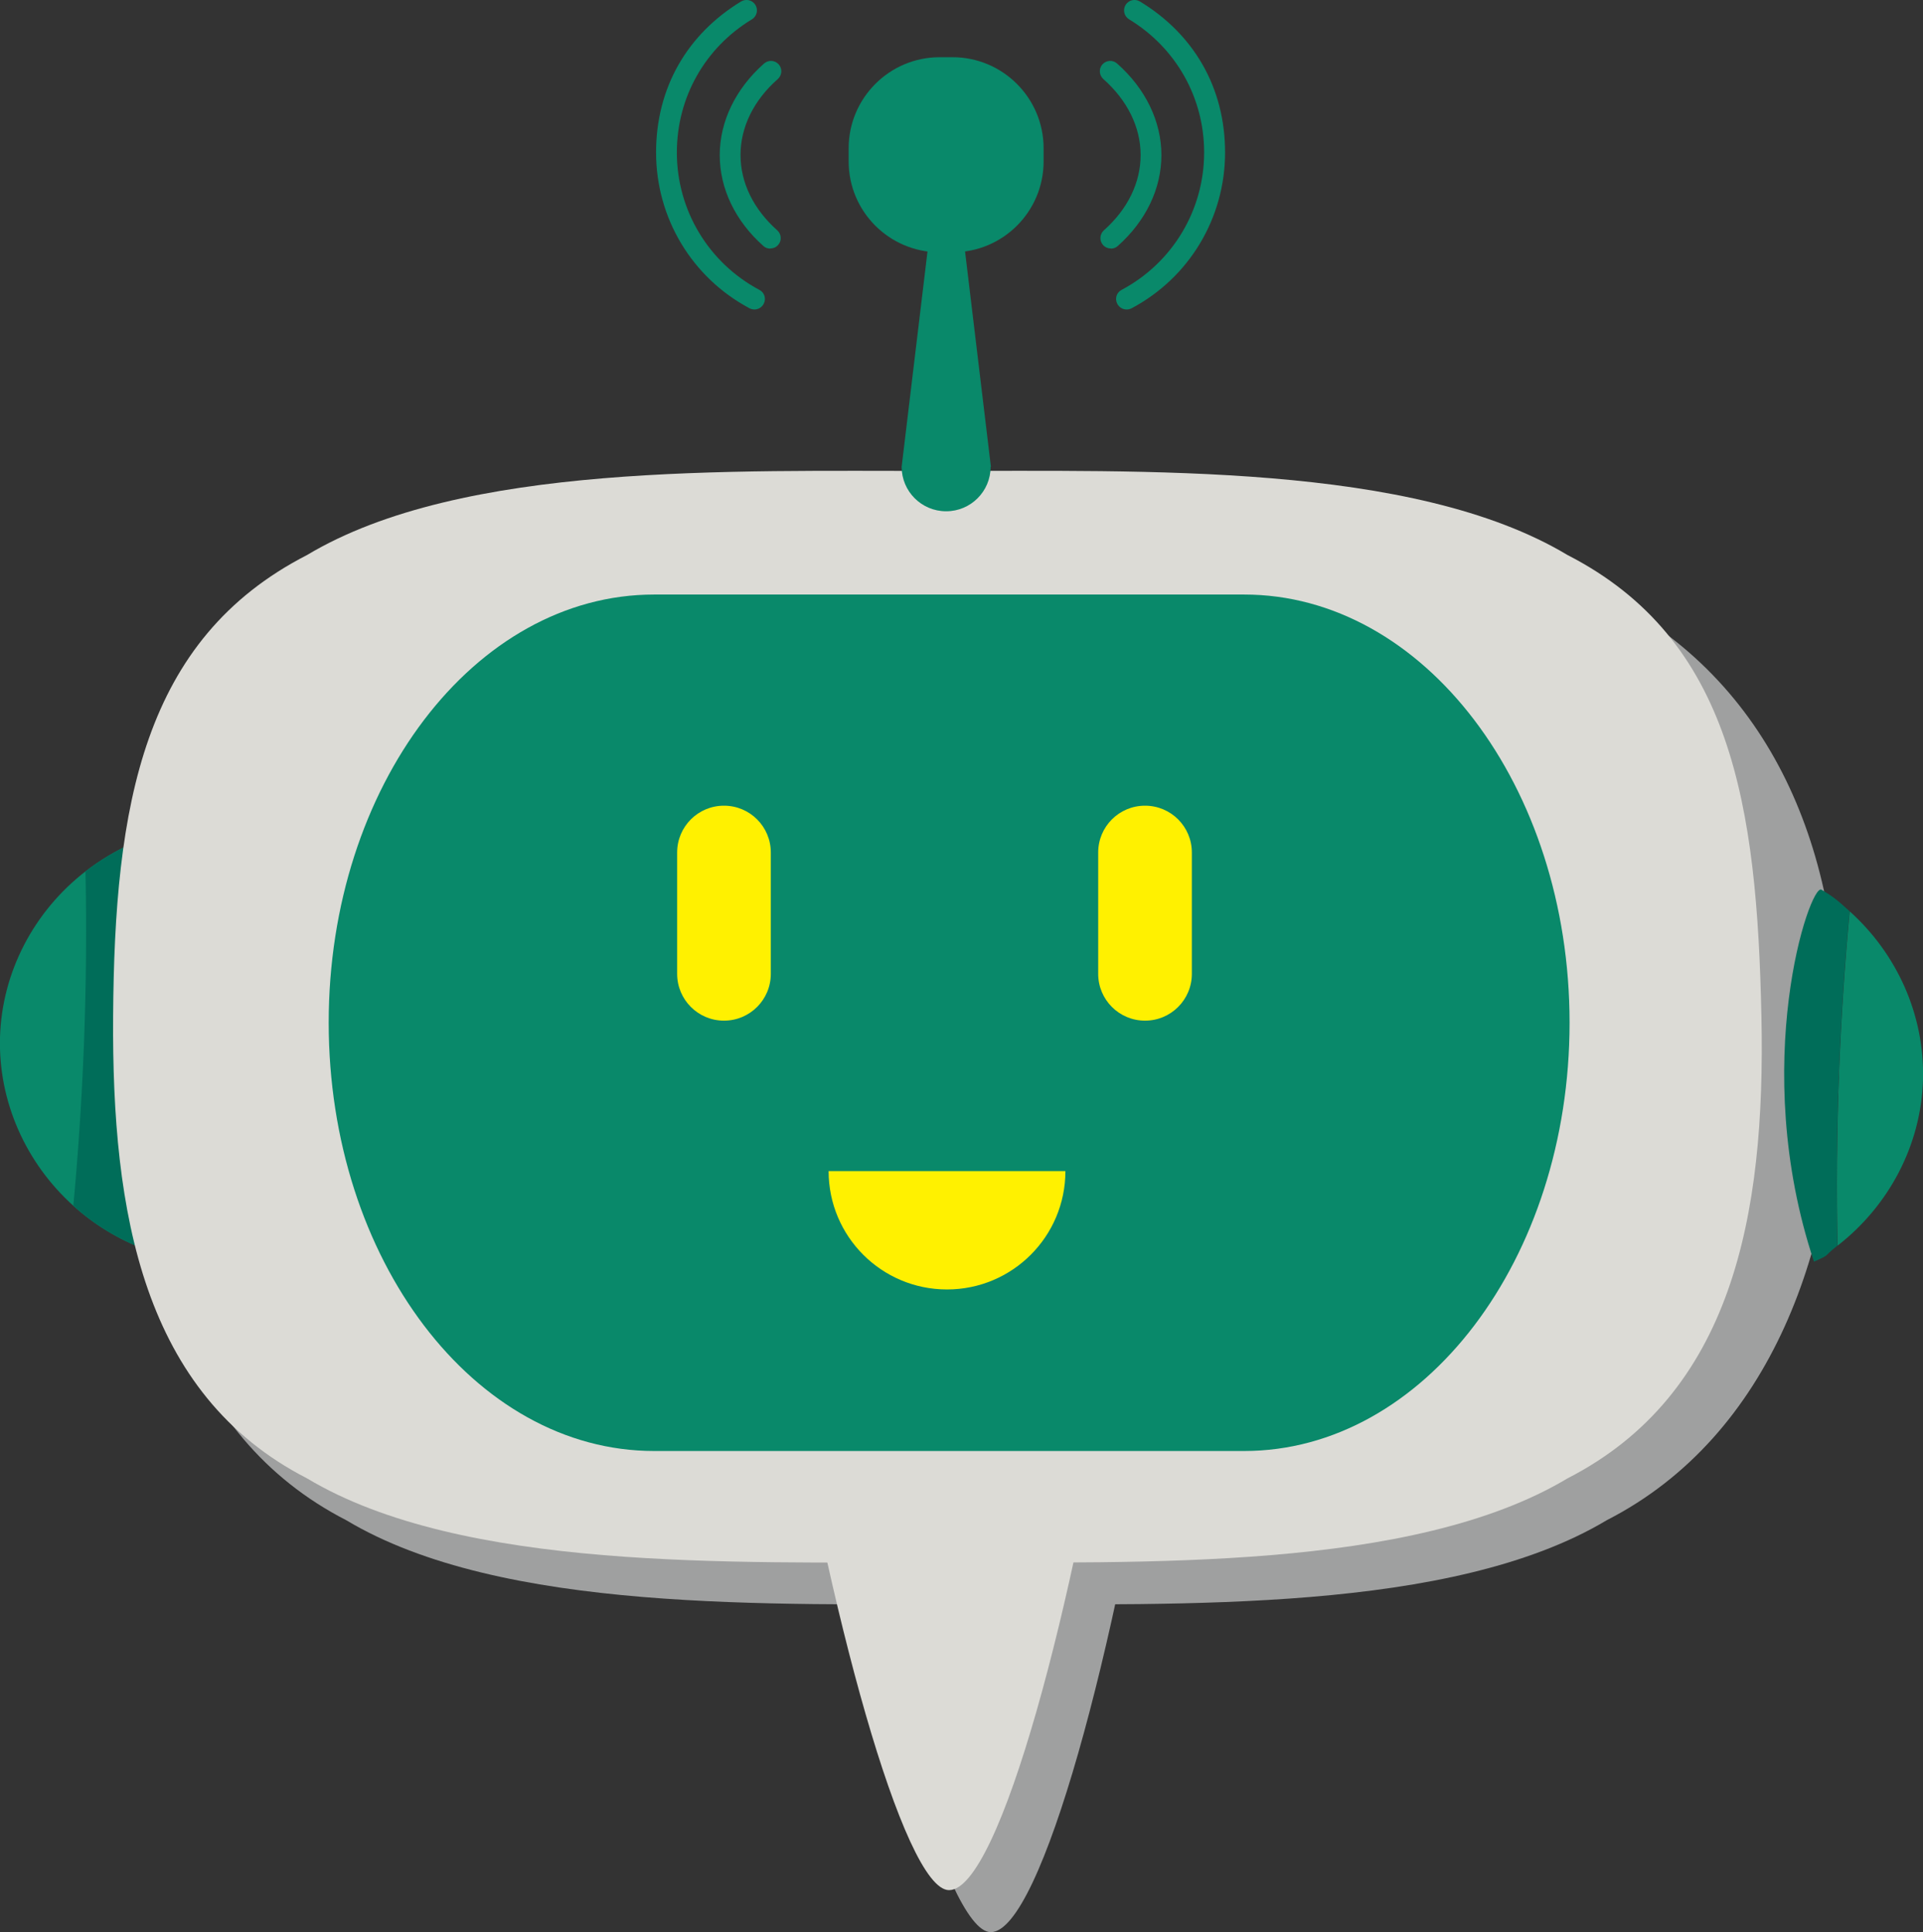 <?xml version="1.0" encoding="UTF-8"?>
<svg id="_圖層_2" data-name="圖層 2" xmlns="http://www.w3.org/2000/svg" viewBox="0 0 131.4 132.04">
  <rect x="0" y="0" width="131.4" height="132.04" fill="#333333" stroke="none"/>
  <defs>
    <style>
      .cls-1 {
        fill: #dcdbd6;
      }

      .cls-2 {
        fill: #fff100;
      }

      .cls-3 {
        fill: #09896a;
      }

      .cls-4 {
        fill: #9fa0a0;
      }

      .cls-5 {
        fill: #006d59;
      }
    </style>
  </defs>
  <g id="_圖層_1-2" data-name="圖層 1">
    <g>
      <path class="cls-3" d="M9.93,85.39c-1.86-.7-3.52-1.72-4.92-2.99C1.78,79.49-.12,75.3,0,70.89c.13-4.47,2.33-8.62,5.84-11.34.99-.77,2.09-1.43,3.28-1.95,9.68,14.15.81,27.79.81,27.79Z"/>
      <path class="cls-5" d="M9.93,85.39c-1.86-.7-3.52-1.72-4.92-2.99.32-3.45.57-7.08.72-10.88.16-4.19.19-8.18.11-11.97.99-.77,2.09-1.43,3.28-1.95.27,9.26.54,18.53.81,27.79Z"/>
    </g>
    <g>
      <path class="cls-4" d="M67.71,46.13c-2.73,0-5.27,1.16-7.37,3.63h0c-.93,1.09-1.77,2.42-2.51,4.03-2.06,4.47-3.31,10.98-3.31,19.82,0,5.67.77,13.08,1.96,20.71,2.85,18.23,8.13,37.72,11.22,37.72,3.46,0,8.68-19.87,11.39-38.25,1.1-7.44,1.79-14.64,1.79-20.18,0-19.21-5.9-27.49-13.18-27.49Z"/>
      <path class="cls-4" d="M125.65,71.77c.02,13.3-4.62,26.37-15.86,32.12-10.6,6.35-29.03,5.72-43.06,5.75-14.04-.03-32.47.6-43.07-5.75-11.23-5.76-14.64-18.5-13.25-31.55-1.38-13.05,2.02-25.79,13.25-31.55,10.6-6.35,29.03-5.72,43.06-5.75,14.04.03,32.46-.6,43.06,5.75,11.23,5.75,16.15,17.28,15.85,30.98Z"/>
    </g>
    <path class="cls-1" d="M64.85,43.26c-2.73,0-5.27,1.16-7.37,3.63h0c-.93,1.09-1.77,2.42-2.5,4.03h0c-2.06,4.47-3.31,10.98-3.31,19.82,0,5.67.77,13.08,1.96,20.71,2.85,18.23,8.13,37.72,11.22,37.72,3.46,0,8.68-19.87,11.39-38.25,1.1-7.44,1.79-14.64,1.79-20.18,0-19.21-5.9-27.49-13.18-27.49ZM65.3,99.64c-.73,0-1.32-1.56-1.32-3.48s.59-3.48,1.32-3.48,1.32,1.56,1.32,3.48-.59,3.48-1.32,3.48ZM74.2,85.38c-2.11,2.28-6.14,2.28-9.34,2.28s-7.23,0-9.34-2.28c-2.11-2.28-2.98-16.27-2.02-20.93.96-4.66,6.42-7.81,11.37-7.81s10.41,3.15,11.37,7.81c.96,4.66.08,18.65-2.02,20.93Z"/>
    <path class="cls-1" d="M120.36,69.48c.29,13.66-2.02,25.79-13.25,31.55-10.6,6.35-29.03,5.72-43.06,5.75-14.04-.03-32.47.6-43.07-5.75-11.23-5.76-13.34-18.14-13.25-31.55.09-14.44,2.02-25.79,13.25-31.55,10.6-6.35,29.03-5.72,43.07-5.75,14.04.03,32.47-.6,43.06,5.75,11.23,5.76,12.95,17.12,13.25,31.55Z"/>
    <path class="cls-3" d="M107.25,69.89c0,16.16-9.96,29.27-22.24,29.27h-40.31c-12.28,0-22.24-13.1-22.24-29.27h0c0-16.16,9.96-29.26,22.24-29.26h40.31c12.28,0,22.24,13.1,22.24,29.26h0Z"/>
    <path class="cls-2" d="M72.8,80.03c0,4.47-3.62,8.09-8.09,8.09s-8.09-3.62-8.09-8.09h16.17Z"/>
    <g>
      <g>
        <path class="cls-3" d="M51.55,21.15c-.11,0-.23-.03-.33-.08-3.95-2.1-6.39-6.18-6.39-10.65S47,2.31,50.64.1c.34-.2.77-.1.98.24.2.34.1.77-.24.98-3.22,1.95-5.13,5.35-5.13,9.1,0,3.94,2.16,7.54,5.64,9.39.35.18.48.61.29.96-.13.24-.37.38-.63.38Z"/>
        <path class="cls-3" d="M52.63,16.99c-.17,0-.34-.06-.47-.18-1.92-1.71-2.98-3.92-2.98-6.21s1.08-4.54,3.03-6.26c.3-.26.74-.23,1,.06.26.29.23.74-.06,1-1.65,1.45-2.55,3.29-2.55,5.19s.89,3.71,2.51,5.15c.29.26.32.71.06,1-.14.16-.33.24-.53.24Z"/>
      </g>
      <g>
        <path class="cls-3" d="M76.99,21.15c.11,0,.23-.03.33-.08,3.95-2.1,6.39-6.18,6.39-10.65s-2.17-8.11-5.82-10.32c-.34-.2-.77-.1-.98.24-.2.34-.1.77.24.98,3.21,1.95,5.13,5.35,5.13,9.1,0,3.94-2.16,7.54-5.64,9.39-.35.18-.48.61-.29.96.13.24.37.38.63.38Z"/>
        <path class="cls-3" d="M75.91,16.99c.17,0,.34-.06.47-.18,1.92-1.71,2.98-3.92,2.98-6.21s-1.08-4.54-3.03-6.26c-.29-.26-.74-.23-1,.06-.26.29-.23.74.06,1,1.64,1.45,2.55,3.29,2.55,5.19s-.89,3.71-2.51,5.15c-.29.26-.32.71-.06,1,.14.16.33.24.53.24Z"/>
      </g>
      <path class="cls-3" d="M67.69,31.9c0,1.68-1.36,3.04-3.04,3.04h0c-1.68,0-3.04-1.36-3.04-3.04l1.94-16.16c0-1.68-.58-3.04,1.11-3.04h0c1.68,0,1.11,1.36,1.11,3.04l1.94,16.16Z"/>
      <path class="cls-3" d="M64.19,3.91h.9c3.43,0,6.22,2.79,6.22,6.22v.9c0,3.43-2.78,6.21-6.21,6.21h-.9c-3.43,0-6.21-2.78-6.21-6.21v-.9c0-3.43,2.79-6.22,6.22-6.22Z"/>
    </g>
    <path class="cls-2" d="M52.67,66.55c0,1.77-1.43,3.2-3.2,3.2h0c-1.77,0-3.2-1.43-3.2-3.2v-8.29c0-1.77,1.43-3.2,3.2-3.2h0c1.77,0,3.2,1.43,3.2,3.2v8.29Z"/>
    <path class="cls-2" d="M81.44,66.55c0,1.77-1.43,3.2-3.2,3.2h0c-1.77,0-3.2-1.43-3.2-3.2v-8.29c0-1.77,1.43-3.2,3.2-3.2h0c1.77,0,3.2,1.43,3.2,3.2v8.29Z"/>
    <g>
      <path class="cls-3" d="M126.39,62.28c-.32,3.45-.57,7.08-.72,10.88-.16,4.19-.19,8.18-.11,11.97,3.51-2.73,5.71-6.87,5.84-11.34.12-4.41-1.77-8.6-5.01-11.51Z"/>
      <path class="cls-5" d="M126.39,62.28c-.74-.67-1.05-.96-1.93-1.48-.78-.46-5,11.93-.51,25.42,1.19-.52.61-.32,1.6-1.09-.08-3.79-.05-7.78.11-11.97.15-3.8.4-7.43.72-10.88Z"/>
    </g>
  </g>
</svg>